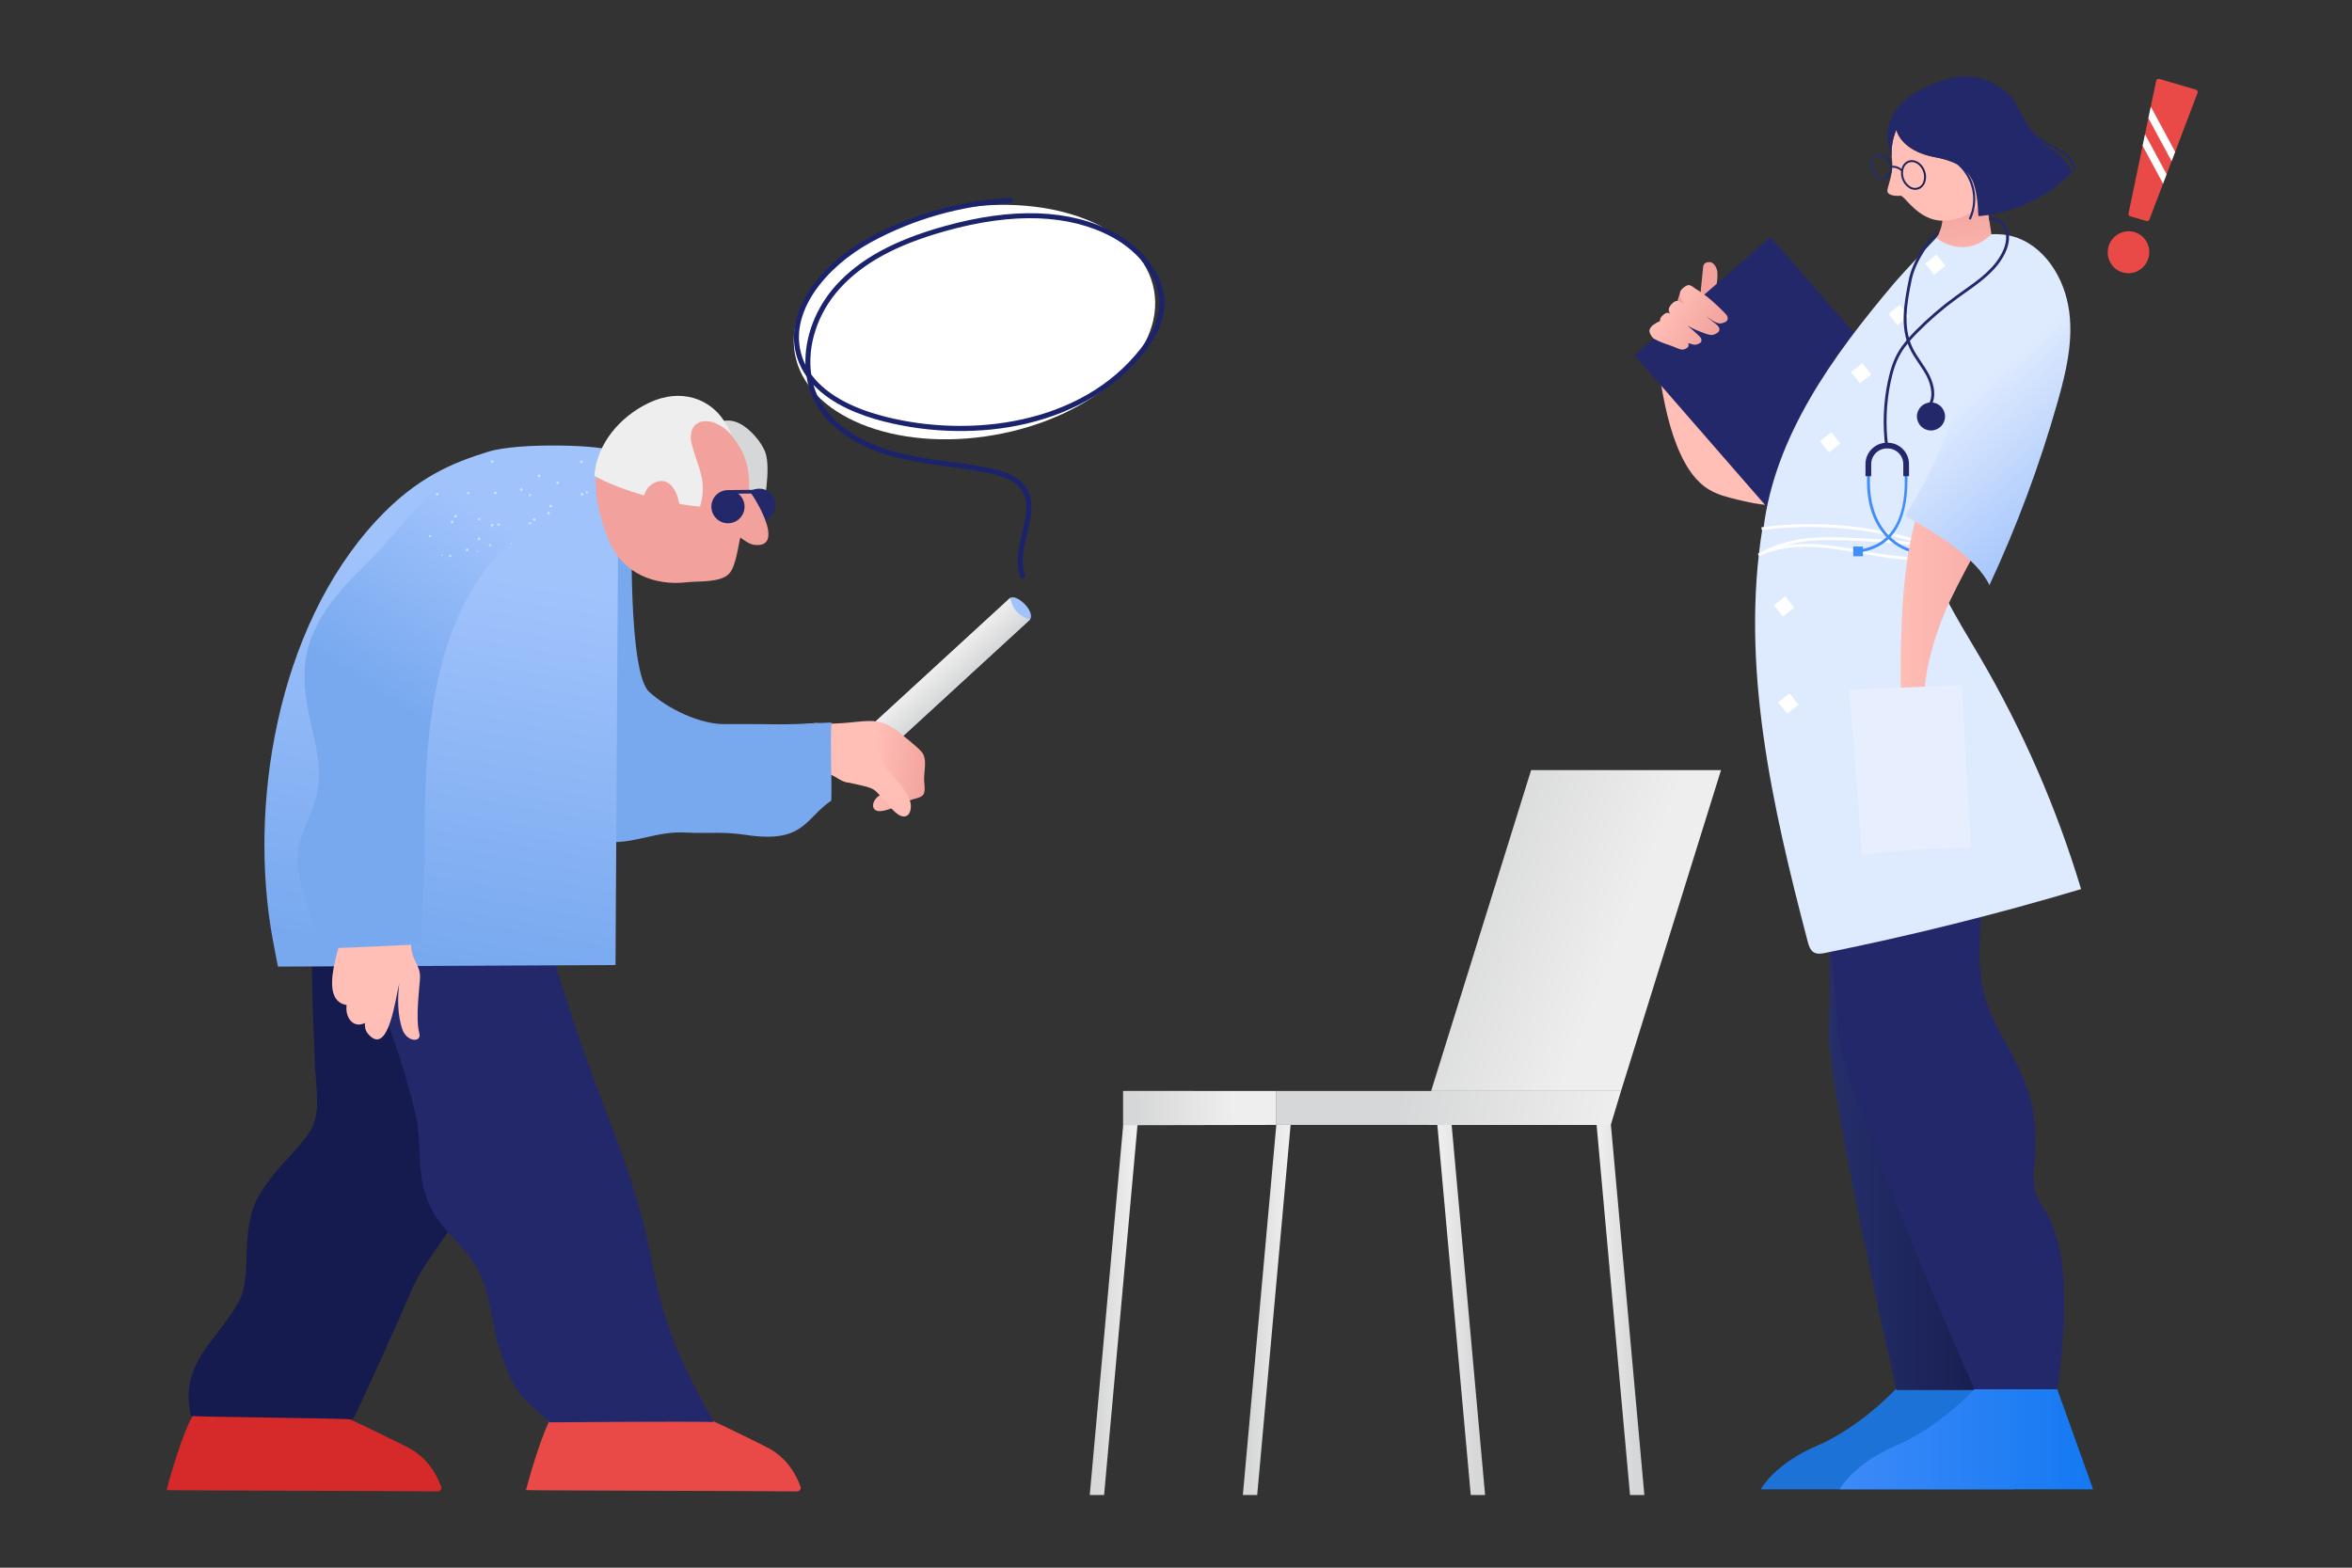 <svg xmlns="http://www.w3.org/2000/svg" version="1.1" viewBox="0 0 1200 800" width="1200" height="800">
<rect x="0" y="0" width="1200" height="800" fill="#333333" stroke="none"/>
<!--ITEM 1--><g><defs><clipPath id="clip-path-id-viewbox-item-1"><rect x="0.0" y="0.0" width="162.0" height="500.0"/></clipPath></defs><g transform="translate(834.0 39.0) rotate(0.0 117.0 360.5) scale(1.444 1.442)"><g clip-path="url(#clip-path-id-viewbox-item-1)" transform="translate(-0.0 -0.0)"><linearGradient id="SVGID_1_-i1" gradientUnits="userSpaceOnUse" x1="1752.794" y1="1617.685" x2="1851.647" y2="1459.738" gradientTransform="matrix(0.15 0 0 0.15 -232.542 -119.794)">
	<stop offset="0" style="stop-color:#FFBEB6"/>
	<stop offset="1" style="stop-color:#F2A19C"/>
</linearGradient>
<path fill="url(#SVGID_1_-i1)" d="M59.934,124.115c-4.198,4.283-18.772,12.324-22.906,5.894c-4.172-6.49-13.995-25.72-9.288-48.014  c0.701-3.047,0.964-6.196,1.399-9.698c0.144-1.161,0.246-2.891-0.095-4.011c-0.341-1.118-1.312-2.56-2.481-2.579  c-0.714,0.001-2.099,0-2.349,1.62c-0.342,3.429-0.687,6.858-1.029,10.288c-1.833-0.668-5.707-4.632-7.035-1.255  c-2.361,6.004,0.128,4.854-8.105,22.049c-1.12,2.339,0.338,5.171,0.777,7.727c1.622,9.443,3.424,18.978,7.457,27.668  c2.284,4.921,5.429,9.676,10.085,12.456c3.085,1.841,6.637,2.705,10.129,3.543c7.342,1.762,15.456,3.443,22.131-0.088  c-0.227-15.32,14.352-26.987,17.386-42.004C70.653,113.178,65.293,118.647,59.934,124.115z"/>
<polygon fill="#23286B" points="103.632,120.804 55.632,162.622 0,98.657 48,56.839 "/>
<path fill="#DEEAFE" d="M130.837,61.264c-1.233-1.897-4.833-5.394-4.833-5.394s-2.49,0.451-3.592,0.242  c-5.857-1.108-15.821,0.995-15.821,0.995s-11.089,11.551-15.32,16.573c-21.309,25.289-41.743,53.586-45.767,86.421  c17.969,2.819,36.122,4.45,54.305,4.878c9.785-14.717,19.634-29.555,26.368-45.898s10.225-34.491,6.771-51.827  C132.531,65.163,131.997,63.05,130.837,61.264z"/>
<g id="shoes_2_-i1">
	<path id="R_shoe_2_-i1" fill="#1D72D8" d="M121.452,464.574l12.687,35.423L44.57,500c0,0,4.593-8.866,19.904-15.433   C79.784,478,92.22,464.571,92.22,464.571L121.452,464.574"/>
</g>
<linearGradient id="R_trousers_3_-i1" gradientUnits="userSpaceOnUse" x1="1985.382" y1="3072.612" x2="2363.204" y2="3072.612" gradientTransform="matrix(0.15 0 0 0.15 -232.542 -119.794)">
	<stop offset="0" style="stop-color:#28306D"/>
	<stop offset="0.51" style="stop-color:#1F275F"/>
	<stop offset="1" style="stop-color:#171F51"/>
</linearGradient>
<path id="R_trousers_2_-i1" fill="url(#R_trousers_3_-i1)" d="M68.618,337.866c0.064,22.609,23.878,127.016,23.878,127.016h30.152  c0,0-2.25-29.626-3.529-48.763c-1.295-19.117-6.462-15.196-4.454-29.992c2.001-14.786,0.383-24.355-2.785-40  c-7.703-17.742-8.256-25.38-1.803-66.126c-0.875-14.93-0.82-33.65-0.32-47.367c-2.449,2.282-9.381-13.479-9.381-13.479  c-11.513,2.442-23.054,3.571-34.515,3.38C68.093,259.629,69.803,318.2,68.618,337.866z"/>
<g id="head-i1">
	
		<linearGradient id="neck_1_-i1" gradientUnits="userSpaceOnUse" x1="1310.84" y1="-626.512" x2="1376.472" y2="-249.841" gradientTransform="matrix(-0.084 0 0 -0.084 228.924 20.843)">
		<stop offset="0" style="stop-color:#FFBEB6"/>
		<stop offset="1" style="stop-color:#F2A19C"/>
	</linearGradient>
	<path id="neck-i1" fill="url(#neck_1_-i1)" d="M108.339,43.413c0,0,2.062,8.402-1.767,13.707c0,0,9.478,8.198,19.492-1.234l0,0   l-3.292-21.758L108.339,43.413z"/>
	<path id="face-i1" fill="#FFBEB6" d="M90.789,28.017c0.007,0.112,0.016,0.195,0.017,0.245c-0.004,0.017-0.004,0.033,0.001,0.051   c0.027,0.45,0.073,0.907,0.132,1.378c0.634,5.072-1.964,9.786-1.612,11.137c0.352,1.352,3.223,1.583,4.518,1.38   c1.295-0.204,4.433,5.698,10.505,8.02c5.698,2.18,12.82-0.102,16.922-3.971c-0.812-10.999-3.713-15.54-15.087-17.659   C93.768,26.28,92.48,18.853,92.48,18.853C91.235,21.743,90.661,24.873,90.789,28.017z"/>
	
		<linearGradient id="eyeglasses_1_-i1" gradientUnits="userSpaceOnUse" x1="2101.402" y1="1021.876" x2="2232.369" y2="1021.876" gradientTransform="matrix(0.15 0 0 0.15 -232.542 -119.794)">
		<stop offset="0" style="stop-color:#28306D"/>
		<stop offset="0.51" style="stop-color:#1F275F"/>
		<stop offset="1" style="stop-color:#171F51"/>
	</linearGradient>
	<path id="eyeglasses-i1" fill="url(#eyeglasses_1_-i1)" d="M83.594,33.227c-0.839-2.403,0.049-4.908,1.98-5.588h0.001   c1.932-0.676,4.188,0.729,5.028,3.131c0.096,0.276,0.171,0.558,0.222,0.844c1.265-0.087,2.512,0.322,3.48,1.14   c0.035-0.138,0.055-0.28,0.101-0.415c0.352-1.163,1.225-2.096,2.363-2.522c2.236-0.783,4.847,0.848,5.822,3.635   c0.466,1.272,0.494,2.664,0.078,3.954c-0.288,0.91-0.885,1.689-1.688,2.201c-0.213,0.13-0.439,0.237-0.673,0.32   c-1.155,0.377-2.418,0.193-3.419-0.496c-1.128-0.748-1.974-1.854-2.402-3.139c-0.319-0.904-0.428-1.866-0.32-2.816   c-0.884-0.818-2.058-1.247-3.26-1.194c0.171,1.484-0.484,2.944-1.706,3.803c-0.182,0.111-0.375,0.203-0.576,0.273   C86.692,37.035,84.436,35.63,83.594,33.227z M97.251,38.864c1.36,1.006,3.28,0.718,4.284-0.644c0.228-0.309,0.396-0.66,0.496-1.031   c0.366-1.147,0.34-2.382-0.076-3.511c-0.852-2.436-3.078-3.882-4.961-3.221c-0.19,0.066-0.371,0.152-0.544,0.258   c-0.67,0.431-1.168,1.084-1.406,1.845C94.335,34.918,95.225,37.464,97.251,38.864L97.251,38.864z M88.401,35.721   c1.584-0.557,2.283-2.674,1.565-4.727c-0.718-2.052-2.589-3.272-4.169-2.719c-1.587,0.556-2.283,2.676-1.565,4.727   C84.949,35.056,86.819,36.275,88.401,35.721L88.401,35.721z"/>
	<path id="hair-i1" fill="#23286B" d="M110.99,0.807c12.167-3.406,21.558,4.876,23.196,7.941c1.557,3.203,3.289,6.317,5.187,9.331   c0.471,0.588,0.958,1.164,1.48,1.711c2.379,2.491,5.126,3.776,8.104,5.31c3.363,1.731,6.214,3.88,6.715,7.835   c0.06,0.488-0.705,0.483-0.765,0c-0.771-6.097-7.599-7.18-11.832-10.171c1.011,1.071,2.176,1.985,3.456,2.711   c3.495,1.777,6.281,4.696,7.893,8.271c-13.554,14.878-32.977,15.693-32.977,15.693c-0.299-7.528-1.17-12.462-4.109-15.75   c3.393,4.944,3.963,11.299,1.504,16.768c-0.193,0.453-0.852,0.062-0.662-0.386c2.987-6.615,1.204-14.412-4.36-19.067   c-2.414-1.178-4.989-1.991-7.641-2.409c-12.418-2.316-13.702-9.745-13.702-9.745c-1.273,2.986-1.846,6.224-1.672,9.467   C84.746,12.307,98.822,4.213,110.99,0.807z"/>
</g>
<g id="shoes_1_-i1">
	
		<linearGradient id="R_shoe_3_-i1" gradientUnits="userSpaceOnUse" x1="2029.09" y1="4005.852" x2="2625.029" y2="4005.852" gradientTransform="matrix(0.15 0 0 0.15 -232.542 -119.794)">
		<stop offset="0" style="stop-color:#3E8AF8"/>
		<stop offset="1" style="stop-color:#1479F2"/>
	</linearGradient>
	<path id="R_shoe_1_-i1" fill="url(#R_shoe_3_-i1)" d="M149.313,464.574L162,499.997L72.43,500c0,0,4.593-8.866,19.904-15.433   c15.31-6.567,27.746-19.996,27.746-19.996L149.313,464.574"/>
</g>
<path id="R_trousers_1_-i1" fill="#23286B" d="M71.637,337.866c2.307,22.609,48.444,126.708,48.444,126.708h29.263  c0,0,4.684-29.318,1.011-48.455c-3.693-19.117-10.581-15.196-9.203-29.992c1.367-14.786,0.063-25.229-7.836-40  c-10.257-19.178-14.588-23.333-9.014-66.126c1.959-15.044-9.318-69.713-9.958-83.429c-4.047-5.738-12.467-4.73-12.467-4.73  c-15.958,2.442-32.088,3.571-48.229,3.38C60.419,232.314,71.378,318.2,71.637,337.866z"/>
<path fill="#DEEAFE" d="M67.412,310.17c-1.37,0.277-2.885,0.531-4.091-0.178c-1.301-0.762-1.791-2.369-2.172-3.829  c-12.498-47.744-23.883-97.643-15.98-146.361c19.383,0.473,37.554,1.392,56.937,1.863c2.466,15.896,11.674,29.775,19.798,43.654  c15.147,25.876,27.206,53.562,35.838,82.28C127.993,296.478,97.841,304.011,67.412,310.17z"/>
<polygon fill="#FFFFFF" points="105.808,70.176 102.656,66.178 106.65,63.023 109.802,67.02 "/>
<polygon fill="#FFFFFF" points="92.831,88 89.679,84.002 93.673,80.847 96.825,84.844 "/>
<polygon fill="#FFFFFF" points="79.601,108.626 76.448,104.629 80.442,101.473 83.595,105.471 "/>
<polygon fill="#FFFFFF" points="68.659,133.072 65.506,129.075 69.5,125.919 72.653,129.917 "/>
<polygon fill="#FFFFFF" points="52.375,191.132 49.222,187.134 53.216,183.979 56.369,187.976 "/>
<polygon fill="#FFFFFF" points="53.899,225.51 50.746,221.513 54.74,218.357 57.893,222.354 "/>
<g>
	<path fill="#FFFFFF" d="M99.515,171.139c-0.161,0-0.322-0.001-0.482-0.003c-6.405-0.076-12.804-1.234-18.992-2.354   c-2.891-0.523-5.88-1.064-8.827-1.486c-11.57-1.661-20.218-0.858-27.219,2.52l-0.464-0.899c4.616-2.556,9.597-4.28,14.803-5.124   c5.211-0.845,10.628-0.769,15.299-0.63c4.923,0.145,9.906,0.398,14.815,0.749c3.68,0.263,7.465,0.592,11.196,1.278   c-1.45-0.665-3.018-1.139-4.473-1.517c-16.241-4.22-33.621-5.297-50.261-3.118l-0.132-1.003   c16.765-2.199,34.279-1.109,50.645,3.142c2.459,0.639,5.229,1.547,7.327,3.161c2.499,0.615,4.953,1.431,7.313,2.536l-0.336,0.949   l-2.602-0.641l0.102-0.408c-0.972-0.369-1.959-0.694-2.956-0.982c0.519,0.628,0.947,1.338,1.256,2.138l0.165,0.428l-0.411,0.206   C103.494,170.977,101.472,171.139,99.515,171.139z M60.534,165.448c3.314,0,6.905,0.282,10.823,0.844   c2.965,0.425,5.963,0.968,8.863,1.493c6.148,1.112,12.503,2.263,18.824,2.338c1.818,0.023,3.706-0.06,5.349-0.749   c-0.485-1.028-1.217-1.878-2.101-2.59c-4.583-1.106-9.334-1.537-13.921-1.865c-4.895-0.35-9.864-0.601-14.773-0.747   c-4.622-0.139-9.984-0.213-15.107,0.618c-1.779,0.289-3.53,0.681-5.249,1.179C55.519,165.622,57.942,165.448,60.534,165.448z"/>
</g>
<linearGradient id="SVGID_2_-i1" gradientUnits="userSpaceOnUse" x1="1624.545" y1="1345.337" x2="1745.93" y2="1415.781" gradientTransform="matrix(0.15 0 0 0.15 -232.542 -119.794)">
	<stop offset="0" style="stop-color:#FFBEB6"/>
	<stop offset="1" style="stop-color:#F2A19C"/>
</linearGradient>
<path fill="url(#SVGID_2_-i1)" d="M32.859,85.22c-0.169-0.639-0.646-1.143-1.112-1.611c-3.692-3.706-5.909-5.753-10.334-8.542  c-0.986-0.622-1.228-1.167-2.481-1.241c-1.071,0.281-2.615,1.499-2.863,2.579c-0.263,1.151,0.596,3.38,1.526,4.106  c0.134,0.104,0.272,0.19,0.408,0.288c-0.277-0.136-0.54-0.267-0.833-0.407c-2.119-1.006-1.371-0.994-2.623-0.902  c-1.025,0.421-2.395,1.832-2.497,2.935c-0.048,0.517,0.184,1.07,0.536,1.582c-0.514-0.368-0.412-0.341-1.183-0.363  c-0.907,0.267-2.193,1.346-2.375,2.273c-0.018,0.089-0.115,0.605-0.117,0.706c-0.77,0.347-1.146,0.478-1.803,0.979  c-0.782,0.335-1.816,1.435-1.881,2.284c-0.07,0.905,0.837,2.501,1.627,2.945c2.206,1.244,4.158,1.819,6.543,2.673  c1.335,0.478,2.171,0.996,3.142,1.142c0.619,0.093,1.16-0.007,2.081-0.643c0.418-0.289,0.563-0.865,0.362-1.331  c-0.201-0.465,0.588-0.101,1.639,0.187c0.67,0.183,1.281,0.144,2.381-0.435c0.499-0.263,0.736-0.88,0.575-1.421  c-0.161-0.541-0.582-0.958-0.991-1.346c-1.457-1.376-2.658-2.459-3.885-3.45c1.315,0.743,2.645,1.422,4.045,1.949  c1.195,0.451,2.627,1.094,3.888,1.303c0.804,0.134,1.511,0.016,2.723-0.793c0.549-0.367,0.751-1.114,0.5-1.725  c-0.252-0.611-0.792-1.048-1.316-1.45c-2.315-1.777-3.806-3.129-2.741-2.3c1.009,0.786,2.309,1.726,3.53,2.101  c0.779,0.239,1.495,0.215,2.804-0.426C32.73,86.573,33.028,85.859,32.859,85.22z"/>
<g>
	<path fill="#23286B" d="M104.784,116.574l-0.883-0.493c2.128-3.816,0.108-8.457-0.859-10.275c-0.777-1.46-1.728-2.868-2.647-4.23   c-1.154-1.708-2.347-3.474-3.235-5.392c-3.385-7.312-2.112-15.433-0.241-24.525c1.333-6.478,6.958-14.909,9.468-16.128   c0.444-0.216,0.832-0.242,1.156-0.081l-0.452,0.907c0.006,0.003,0.01,0.004,0.01,0.004c-1.176-0.222-7.726,8.381-9.191,15.504   c-1.835,8.912-3.087,16.86,0.168,23.894c0.854,1.843,2.023,3.576,3.155,5.251c0.935,1.384,1.901,2.813,2.703,4.322   C104.981,107.295,107.156,112.325,104.784,116.574z"/>
</g>
<circle fill="#23286B" cx="104.709" cy="120.332" r="4.966"/>
<g>
	<path fill="#428DFC" d="M80.114,168.347l-0.171-0.997c16.717-2.868,15.692-22.086,15.355-28.401l1.011-0.055   C97.243,156.433,91.795,166.342,80.114,168.347z"/>
</g>
<g>
	<path fill="#428DFC" d="M98.599,168.459c-1.257,0-5.966-1.389-10.03-5.855c-3.501-3.85-7.428-11.074-6.249-23.625l1.008,0.096   c-1.146,12.184,2.625,19.151,5.989,22.848c3.787,4.164,8.191,5.524,9.282,5.524V168.459L98.599,168.459z"/>
</g>
<g>
	<path fill="#23286B" d="M96.943,141.468H94.92v-4.275c0-3.052-2.481-5.536-5.532-5.536h-0.273c-3.05,0-5.532,2.483-5.532,5.536   v4.275h-2.023v-4.275c0-4.17,3.389-7.561,7.555-7.561h0.273c4.166,0,7.555,3.392,7.555,7.561V141.468z"/>
</g>
<rect x="77.229" y="166.361" fill="#428DFC" width="3.436" height="3.439"/>
<rect x="97.648" y="166.361" fill="#428DFC" width="3.436" height="3.439"/>
<linearGradient id="SVGID_3_-i1" gradientUnits="userSpaceOnUse" x1="2159.668" y1="1853.355" x2="2552.808" y2="1853.355" gradientTransform="matrix(0.15 0 0 0.15 -232.542 -119.794)">
	<stop offset="0" style="stop-color:#FFBEB6"/>
	<stop offset="1" style="stop-color:#F2A19C"/>
</linearGradient>
<path fill="url(#SVGID_3_-i1)" d="M133.334,79.841c-6.877,5.104-10.935,26.588-14.503,34.378c-7.549,16.478-16,28.326-19.912,43.809  c-5.708,22.592-5.013,48.901-4.743,75.352c0.019,0.001-0.939,4.344-2.12,8.423h16.88c-1.314-1.397-2.632-2.868-3.927-4.434  c-3.425-4.568-3.071-17.094-2.206-23.833c1.121-8.731,4.628-19.55,8.397-27.503c7.02-14.816,18.17-33.315,25.19-48.13  c8.702-18.365,13.94-38.849,14.756-59.158C143.766,74.395,140.212,74.737,133.334,79.841z"/>
<linearGradient id="SVGID_4_-i1" gradientUnits="userSpaceOnUse" x1="2355.342" y1="1535.929" x2="2620.702" y2="1839.666" gradientTransform="matrix(0.15 0 0 0.15 -232.542 -119.794)">
	<stop offset="0" style="stop-color:#DEEAFE"/>
	<stop offset="1" style="stop-color:#A1C3FC"/>
</linearGradient>
<path fill="url(#SVGID_4_-i1)" d="M128.799,55.855c12.245,0.55,20.992,11.131,23.928,23.043c2.935,11.912,0.085,24.427-3.258,36.231  c-6.295,22.225-14.363,43.948-24.102,64.895c-4.628-9.651-18.941-18.512-29.817-24.549c12.365-19.657,18.002-35.334,21.892-58.233  c-0.308-0.252,5.112-15.268,5.921-22.234c0.761-6.555,1.918-12.597,2.679-19.152C127.071,55.781,127.536,55.798,128.799,55.855z"/>
<path fill="#E7EFFE" d="M80.349,275.58c-1.243-16.867-3.777-52.539-4.737-58.597c13.317-0.505,26.635-1.009,39.952-1.514  c1.086,19.157,2.173,38.311,3.259,57.468C105.958,272.967,93.097,273.851,80.349,275.58z"/>
<g>
	<path fill="#23286B" d="M88.569,131.09c-0.99-7.672-0.706-15.402,0.85-22.978c0.9-4.383,2.065-7.721,3.666-10.507   c1.714-2.981,4.101-5.57,6.21-7.709c4.379-4.441,9.156-8.551,14.199-12.215c0.852-0.619,1.717-1.232,2.588-1.849   c5.42-3.84,11.024-7.812,13.867-13.696c0.926-1.917,1.844-4.764,0.963-7.443c-0.732-2.222-3.146-4.231-5.58-3.679l-0.148-0.983   c3.061-0.694,5.824,1.713,6.691,4.345c0.988,3.001-0.006,6.116-1.013,8.2c-2.957,6.118-8.668,10.167-14.193,14.081   c-0.866,0.614-1.729,1.225-2.577,1.841c-4.998,3.632-9.734,7.706-14.073,12.107c-2.168,2.199-4.402,4.629-6.054,7.503   c-1.547,2.689-2.676,5.931-3.552,10.204c-1.533,7.466-1.814,15.085-0.836,22.645L88.569,131.09z"/>
</g>
</g></g></g><!--ITEM 2--><g><defs><clipPath id="clip-path-id-viewbox-item-2"><rect x="0.0" y="0.0" width="51.409" height="230.988"/></clipPath></defs><g transform="translate(1086.0 141.0) rotate(-163.701 11.0 -50.0) scale(0.428 -0.433)"><g clip-path="url(#clip-path-id-viewbox-item-2)" transform="translate(-0.0 -0.0)"><path fill="#E94A47" d="M48.409,0H3C1.249,0-0.13,1.494,0.01,3.239l12.725,158.992c0.125,1.559,1.426,2.761,2.99,2.761h19.96  c1.564,0,2.866-1.202,2.99-2.761L51.399,3.239C51.539,1.494,50.16,0,48.409,0z"/>
<circle fill="#E94A47" cx="25.705" cy="206.24" r="24.749"/>
<polygon fill="#FFFFFF" points="48.924,34.163 5.926,77.161 6.869,88.947 47.817,47.998 "/>
<polygon fill="#FFFFFF" points="8.186,105.401 9.129,117.185 45.164,81.15 46.271,67.315 "/>
</g></g></g><!--ITEM 3--><g><defs><clipPath id="clip-path-id-viewbox-item-3"><rect x="0.0" y="0.0" width="10.682" height="88.407"/></clipPath></defs><g transform="translate(469.0 288.0) rotate(47.443 7.5 63.0) scale(1.404 1.425)"><g clip-path="url(#clip-path-id-viewbox-item-3)" transform="translate(-0.0 -0.0)"><g>
	<path fill="#A1C3FC" d="M10.682,86.455H0V2.324c0.621-2.855,9.846-3.333,10.681,0L10.682,86.455z"/>
	
		<linearGradient id="SVGID_1_-i3" gradientUnits="userSpaceOnUse" x1="1.055359e-005" y1="-2971.902" x2="10.682" y2="-2971.902" gradientTransform="matrix(1 0 0 -1 0 -2926.537)">
		<stop offset="0" style="stop-color:#EEEEEE"/>
		<stop offset="1" style="stop-color:#D6D7D8"/>
	</linearGradient>
	<path fill="url(#SVGID_1_-i3)" d="M10.682,86.455c-3.691,2.502-7.262,2.702-10.682,0L0,2.324c3.658,2.201,7.212,2.059,10.681,0   L10.682,86.455z"/>
</g>
</g></g></g><!--ITEM 4--><g><defs><clipPath id="clip-path-id-viewbox-item-4"><rect x="0.0" y="0.0" width="222.725" height="228.849"/></clipPath></defs><g transform="translate(405.0 101.0) rotate(0.0 94.5 97.0) scale(0.849 0.848)"><g clip-path="url(#clip-path-id-viewbox-item-4)" transform="translate(-0.0 -0.0)"><ellipse transform="matrix(0.985 -0.173 0.173 0.985 -11.305 19.97)" fill="#FFFFFF" cx="108.596" cy="74.661" rx="109.587" ry="68.971"/>
<g>
	<path fill="#1B236D" d="M137.572,228.849c-0.601,0-1.168-0.363-1.398-0.957c-3.227-8.302-1.036-17.427,1.083-26.252   c2.366-9.855,4.601-19.166-0.746-26.485c-4.082-5.589-11.496-7.84-18.21-9.304c-8.461-1.847-17.224-3.055-25.699-4.223   c-10.65-1.468-21.663-2.985-32.268-5.789c-22.75-6.016-39.725-17.867-47.798-33.371c-2.438-4.682-4.06-9.767-4.9-15.065   c-2.286-3.25-4.153-6.835-5.474-10.785c-9.544-28.539,15.402-57.58,42.62-72.486C70.848,9.855,100.316,1.51,130,0   c0.82-0.019,1.532,0.594,1.574,1.422c0.042,0.827-0.595,1.532-1.422,1.574c-29.235,1.487-58.258,9.705-83.93,23.766   C20.064,41.088-3.992,68.761,5.006,95.666c0.557,1.665,1.219,3.261,1.977,4.791C6.458,83.998,12.927,66.3,25.448,52.471   c14.257-15.747,34.837-26.99,64.765-35.384c41.547-11.651,75.993-10.385,102.382,3.762c16.829,9.022,32.574,27.162,29.813,47.35   c-1.072,7.834-4.768,15.582-11.631,24.382c-16.582,21.261-41.121,36.218-70.964,43.252c-27.02,6.369-57.524,5.889-85.896-1.353   c-14.119-3.603-31.021-10.158-42.102-21.961c0.839,2.974,1.963,5.841,3.382,8.564c10.359,19.895,33.207,28.498,45.903,31.855   c10.429,2.757,21.35,4.262,31.911,5.718c8.532,1.176,17.354,2.392,25.929,4.263c7.264,1.585,15.319,4.067,19.993,10.466   c6.166,8.44,3.662,18.869,1.24,28.956c-2.011,8.376-4.09,17.037-1.204,24.465c0.3,0.771-0.083,1.641-0.854,1.941   C137.937,228.817,137.753,228.849,137.572,228.849z M10.482,106.222c10.186,13.998,28.87,21.445,44.177,25.352   c50.606,12.915,117.772,5.296,153.753-40.839c6.524-8.364,10.027-15.655,11.024-22.942c2.566-18.762-12.343-35.768-28.257-44.299   C165.494,9.723,131.797,8.541,91.024,19.976c-29.36,8.233-49.49,19.199-63.352,34.509C14.155,69.413,7.987,88.997,10.482,106.222z"/>
</g>
</g></g></g><!--ITEM 5--><g><defs><clipPath id="clip-path-id-viewbox-item-5"><rect x="0.0" y="0.0" width="206.382" height="298.017"/></clipPath></defs><g transform="translate(85.0 202.0) rotate(0.0 193.5 279.5) scale(1.875 1.876)"><g clip-path="url(#clip-path-id-viewbox-item-5)" transform="translate(-0.0 -0.0)"><path fill="#D62929" d="M8.639,275.79c-2.86,1.244-7.545,17.602-8.639,21.871c1.436,0.122,61.799,0.212,73.76,0.355  c0.715,0.009,1.202-0.709,0.935-1.372c-1.143-2.834-3.335-7.722-9.306-10.729c-6.035-3.04-17.415-8.61-23.625-11.125  c-7.311-2.961-8.413-1.548-16.227-1.135C19.184,273.992,9.34,275.649,8.639,275.79z"/>
<path fill="#E94A47" d="M106.431,275.79c-2.86,1.244-7.545,17.602-8.639,21.871c1.436,0.122,61.799,0.212,73.76,0.355  c0.715,0.009,1.202-0.709,0.935-1.372c-1.143-2.834-3.335-7.722-9.306-10.729c-6.035-3.04-17.415-8.61-23.625-11.125  c-7.311-2.961-8.413-1.548-16.227-1.135C116.975,273.992,107.131,275.649,106.431,275.79z"/>
<path fill="#151A4F" d="M87.388,177.249c-0.662,10.785-1.085,21.712-2.269,32.293c-1.262,11.274-13.836,22.95-18.365,33.514  c-3.414,7.963-13.821,31.247-16.092,35.374c-4.088-0.346-42.218-0.684-44.012-0.934c-3.262-14.01,6.432-19.809,12.665-30.487  c3.143-5.385,2.073-12.368,2.74-18.519c0.79-7.285,2.191-10.323,6.553-16.032c3.143-4.113,8.668-8.947,10.928-13.276  c2.463-4.719,1.008-12.295,0.818-17.444c-0.393-10.615-0.918-21.277-0.842-31.947c0.045-6.334-0.839-13.576,0.418-19.792  c14.579,4.498,34.331,5.373,49.771,7.824C89.681,140.45,88.095,165.734,87.388,177.249z"/>
<linearGradient id="SVGID_1_-i5" gradientUnits="userSpaceOnUse" x1="-242.209" y1="100.59" x2="-225.836" y2="102.735" gradientTransform="matrix(1 0 0 1 434.318 0)">
	<stop offset="0" style="stop-color:#FFBEB6"/>
	<stop offset="1" style="stop-color:#F2A19C"/>
</linearGradient>
<path fill="url(#SVGID_1_-i5)" d="M176.811,89.012c2.986,0.287,5.092,0.131,7.302-0.001c2.429-0.145,4.857-0.566,7.302-0.572  c2.581-0.007,5.183,0.929,7.159,2.534c2.207,1.793,4.678,3.6,6.698,5.666c1.925,1.969,0.733,5.452,0.859,7.972  c0.049,0.983,0.372,2.865-0.14,3.73c-0.62,1.046-2.519,1.221-3.551,1.611c-2.449,0.926-5.178,2.591-7.732,2.971  c-3.426,0.51-2.965-2.963-0.573-4.296c0.765-0.426,3.338-0.655,3.74-1.425c0.358-0.684-0.939-3.064-1.188-3.83  c-2.602,2.723-7.971,2.18-11.287,1.815c-2.289-0.252-3.689-2.297-5.727-2.288c-2.302,0.01-5.316-0.117-7.567,0.383  c-0.248-4.596,0.015-9.291,0.286-13.824C173.878,89.287,176.88,88.915,176.811,89.012z"/>
<path fill="#FFBEB6" d="M194.998,100.063c1.925,2.976,7.736,8.01,7.53,11.785c-0.135,2.481-1.708,3.114-3.275,2.145  c-2.356-1.457-5.163-5.778-6.755-6.831c-3.161-2.09-14.496-1.371-10.262-8.111C184.861,94.874,191.021,88.752,194.998,100.063z"/>
<path fill="#78A9EF" d="M126.566,29.291c-0.004,7.055-0.995,45.977,4.741,51.225c5.138,4.701,13.838,8.807,20.457,8.775  c16.707-0.082,12.944,0.39,29.141-0.433c-0.391,7.517,0.17,13.925-0.036,21.238c-7.264,4.962-7.38,11.696-23.207,9.347  c-6.742-1.001-9.606-0.312-16.516-0.652c-7.644-0.377-12.963,2.718-20.047,2.6c-16.853-0.28-23.205-23.383-21.894-36.269  c0.724-7.113,2.154-16.698,6.177-22.804c5.341-8.105-1.11-35.215,7.383-37.028C113.365,24.545,127.91,29.82,126.566,29.291z"/>
<path fill="#23286B" d="M49.914,144.964c4.744,6.7,7.547,18.043,10.338,25.777c2.863,7.935,5.451,16.086,7.385,24.212  c1.802,7.571,0.418,15.807,3.068,23.177c3.03,8.425,9.522,11.785,13.745,19.088c3.805,6.581,3.872,15.142,6.25,22.357  c1.395,4.232,2.839,8.689,5.735,12.233c1.734,2.122,7.836,7.415,7.836,7.415s37.568-0.317,44.575-0.084  c-3.52-6.319-7.405-13.736-10.214-20.565c-3.146-7.646-5.353-16.151-6.817-24.084c-2.827-15.317-8.14-29.225-13.848-44.081  c-6.199-16.134-11.187-32.034-15.871-48.579c-9.476,2.425-16.897,3.99-26.733,4.498C69.641,146.623,54.282,149.353,49.914,144.964z"/>
<linearGradient id="SVGID_2_-i5" gradientUnits="userSpaceOnUse" x1="80.348" y1="47.914" x2="76.305" y2="153.92" gradientTransform="matrix(0.942 0.126 -0.133 0.991 19.375 -9.216)">
	<stop offset="0" style="stop-color:#A1C3FC"/>
	<stop offset="1" style="stop-color:#78A9EF"/>
</linearGradient>
<path fill="url(#SVGID_2_-i5)" d="M122.885,32.529l-0.731,122.3l-91.766,0.428c0,0,0.299,2.379-1.534-7.562  c-6.579-35.677,0.924-84.226,28.191-113.73c11.103-12.014,21.207-15.89,30.467-18.759c8.621-2.671,32.219-1.78,33.909-0.115  C123.398,17.04,122.885,32.529,122.885,32.529z"/>
<g>
	<path fill="#D6D7D8" d="M147.485,7.595c3.245-0.323,5.015-1.745,8.405-0.084c2.808,1.376,6.159,5.128,7.123,8.16   c1.296,4.076-0.133,13.992-1.669,17.52c-6.603-1.202-12.295-4.891-18.228-6.787c-0.743-4.559-0.4-15.54,3.82-18.07   C146.664,8.015,147.757,7.914,147.485,7.595z"/>
	<circle fill="#23286B" cx="161.267" cy="29.669" r="4.415"/>
	<path fill="#F2A19C" d="M137.008,1.388c7.717-1.462,17.901,8.842,20.261,15.308c2.542,6.964,0.768,14.429-1.061,21.421   c-0.667,2.548-1.253,8.287-3.156,10.265c-2.423,2.518-8.2,1.945-11.493,2.331c-8.689,1.019-17.203-2.342-20.922-10.721   c-3.071-6.92-5.463-17.153-2.461-24.435c1.635-3.967,5.116-7.694,8.916-9.796C129.236,4.575,137.489,2.716,137.008,1.388z"/>
	<path fill="#F2A19C" d="M156.578,23.434c2.889,2.512,12.531,18.367,3.225,17.082c-2.406-0.332-7.061-4.629-7.323-6.218   C151.826,30.321,158.465,26.998,156.578,23.434z"/>
	<path fill="#EEEEEE" d="M153.739,10.614c-5.735-6.175-12.826-4.349-10.711,3.079c1.818,6.384,4.082,9.579,2.151,16.429   c-7.834-0.508-21.808-4.382-28.788-8.348c0.614-8.662,6.936-16.134,14.935-19.907c8.687-4.098,16.546-1.003,20.377,4.961   C153.413,9.489,152.836,8.823,153.739,10.614z"/>
	<path fill="#F2A19C" d="M138.969,33.936c1.968-2.381-0.37-13.495-6.484-10.159c-5.14,2.805-1.759,11.5-1.546,15.181   C133.315,37.847,139.515,36.866,138.969,33.936z"/>
	<circle fill="#23286B" cx="152.752" cy="30.149" r="4.512"/>
	<g>
		<path fill="#23286B" d="M153.021,26.634c-0.273,0-0.497-0.221-0.5-0.495c-0.003-0.275,0.219-0.502,0.495-0.505l9.398-0.1    c0.001,0,0.003,0,0.005,0c0.273,0,0.497,0.221,0.5,0.495c0.003,0.275-0.219,0.502-0.495,0.505l-9.398,0.1    C153.025,26.634,153.023,26.634,153.021,26.634z"/>
	</g>
</g>
<path fill="#FFBEB6" d="M66.707,145.779c-1.108,7.857,2.379,8.267,2.258,12.385c-0.07,2.371-1.311,11.097-0.215,15.17  c0.737,2.74-3.456,2.452-4.629-1.081c-1.255-3.78-1.341-8.28-0.807-12.448c-0.978,3.758-2.797,19.083-7.913,14.362  c-1.073-0.99-1.52-1.882-1.442-3.561c-3.24,1.583-5.454-1.611-4.969-4.884c-8.291-1.431-1.102-17.521-0.376-22.703  c5.721,0.818,7.219,2.846,13.357,1.547C62.354,145.679,66.917,144.291,66.707,145.779z"/>
<linearGradient id="SVGID_3_-i5" gradientUnits="userSpaceOnUse" x1="98.385" y1="38.932" x2="67.111" y2="87.084">
	<stop offset="0" style="stop-color:#A1C3FC"/>
	<stop offset="1" style="stop-color:#78A9EF"/>
</linearGradient>
<path fill="url(#SVGID_3_-i5)" d="M114.264,28.291c-40.833,12.544-44.422,58.281-44,94c0.056,4.774-1,26.889-1,26.889  s-18.811,0.96-26.815,1.147c-1.559-5.742-7.584-16.936-6.685-26.036c0.532-5.386,3.503-9.761,4.889-14.879  c1.43-5.28,0.798-10.431-0.374-15.647c-2.137-9.509-4.516-18.565-0.875-27.974c3.421-8.841,9.912-15.143,16.334-21.502  c8.567-8.483,14.973-19.908,27.028-24.387c9.625-3.576,21.82-1.995,31.924-2.173c-0.134,3.36,0.565,6.708,0.575,10.136  C114.628,28.263,114.962,28.738,114.264,28.291z"/>
<path id="texture-2_13_-i5" opacity="0.51" fill="#FFFFFF" enable-background="new    " d="M93.897,39.992  c-0.099-0.024-0.199,0.038-0.223,0.137c-0.024,0.099,0.038,0.199,0.138,0.223c0.099,0.024,0.199-0.038,0.223-0.137l0,0  C94.059,40.116,93.998,40.016,93.897,39.992L93.897,39.992z M75.187,43.285c-0.055-0.09-0.172-0.118-0.261-0.063l0,0  c-0.083,0.047-0.112,0.153-0.065,0.236c0.003,0.007,0.008,0.014,0.014,0.02c0.051,0.087,0.161,0.117,0.249,0.067  C75.212,43.491,75.242,43.374,75.187,43.285L75.187,43.285L75.187,43.285z M84.771,42.227c-0.025-0.101-0.121-0.168-0.224-0.156  c-0.104,0.018-0.175,0.118-0.156,0.224c0.018,0.104,0.118,0.175,0.224,0.156C84.715,42.425,84.782,42.33,84.771,42.227z   M88.947,17.845c-0.024-0.195-0.199-0.335-0.394-0.315c-0.189,0.012-0.332,0.175-0.32,0.363c0.001,0.007,0,0.013,0.002,0.019  c0.024,0.195,0.199,0.335,0.394,0.315C88.821,18.21,88.964,18.039,88.947,17.845L88.947,17.845z M89.82,26.393  c-0.024-0.196-0.203-0.334-0.398-0.309c-0.192,0.024-0.33,0.197-0.311,0.389c0.017,0.194,0.188,0.336,0.382,0.318l0,0  C89.69,26.763,89.832,26.589,89.82,26.393z M90.687,34.955c-0.019-0.193-0.188-0.334-0.382-0.315c-0.004,0-0.008,0.001-0.012,0.002  c-0.189,0.012-0.332,0.175-0.32,0.363c0.001,0.007,0,0.013,0.002,0.019c0.027,0.196,0.2,0.338,0.398,0.327  C90.566,35.326,90.706,35.15,90.687,34.955z M106.485,23.339c-0.188-0.05-0.382,0.062-0.431,0.251  c-0.05,0.188,0.062,0.381,0.251,0.431c0.185,0.049,0.375-0.058,0.429-0.241C106.783,23.59,106.673,23.395,106.485,23.339  L106.485,23.339z M104.016,31.578c-0.188-0.05-0.382,0.062-0.431,0.251c-0.05,0.188,0.062,0.381,0.251,0.431  c0.185,0.049,0.375-0.058,0.429-0.241C104.315,31.831,104.204,31.634,104.016,31.578L104.016,31.578z M73.932,26.567  c-0.097-0.171-0.312-0.233-0.485-0.138c-0.17,0.089-0.234,0.3-0.144,0.47c0.001,0.001,0.001,0.002,0.002,0.003  c0.079,0.171,0.281,0.245,0.452,0.167c0.008-0.004,0.016-0.008,0.025-0.012C73.951,26.956,74.017,26.745,73.932,26.567z   M78.009,34.145c-0.099-0.17-0.311-0.235-0.488-0.151c-0.171,0.097-0.233,0.313-0.138,0.485c0.093,0.171,0.308,0.236,0.479,0.143  c0.002-0.001,0.005-0.002,0.006-0.003c0.17-0.089,0.234-0.3,0.145-0.469C78.01,34.147,78.01,34.146,78.009,34.145z M82.081,41.71  c-0.085-0.168-0.289-0.236-0.457-0.15c-0.005,0.002-0.01,0.005-0.014,0.008c-0.175,0.086-0.246,0.298-0.16,0.473  c0.003,0.006,0.005,0.01,0.008,0.016c0.095,0.173,0.312,0.236,0.484,0.142c0.173-0.095,0.236-0.312,0.142-0.484  C82.082,41.712,82.082,41.711,82.081,41.71z M114.497,25.974c-0.161-0.065-0.345,0.012-0.413,0.172  c-0.066,0.161,0.01,0.346,0.172,0.413c0.161,0.067,0.346-0.01,0.413-0.172l0,0C114.733,26.225,114.657,26.042,114.497,25.974z   M82.367,26.342c-0.075-0.162-0.263-0.236-0.428-0.17c-0.157,0.065-0.231,0.243-0.167,0.4c0.002,0.005,0.004,0.008,0.006,0.013  c0.064,0.162,0.248,0.242,0.41,0.176c0.002-0.001,0.003-0.002,0.006-0.003C82.35,26.687,82.427,26.506,82.367,26.342L82.367,26.342z   M85.331,33.408c-0.07-0.159-0.254-0.23-0.412-0.162c-0.157,0.065-0.231,0.243-0.167,0.4c0.002,0.005,0.004,0.008,0.006,0.013  c0.064,0.162,0.248,0.242,0.411,0.177c0.002-0.001,0.003-0.002,0.006-0.003C85.332,33.756,85.402,33.568,85.331,33.408  L85.331,33.408z M88.316,40.493c-0.064-0.162-0.248-0.242-0.411-0.177c-0.002,0.001-0.003,0.002-0.006,0.003  c-0.154,0.058-0.232,0.231-0.174,0.385c0.003,0.01,0.008,0.019,0.012,0.028c0.064,0.162,0.248,0.242,0.411,0.177  c0.002-0.001,0.003-0.002,0.006-0.003C88.308,40.833,88.38,40.651,88.316,40.493L88.316,40.493z M99.183,26.98  c-0.007-0.175-0.151-0.313-0.326-0.31c-0.174,0.001-0.313,0.141-0.313,0.314c0.004,0.175,0.143,0.318,0.317,0.326  C99.039,27.307,99.182,27.16,99.183,26.98L99.183,26.98z M99.218,34.66c0.005-0.168-0.127-0.309-0.295-0.314  c-0.006,0-0.012,0-0.019-0.001c-0.174,0.001-0.313,0.14-0.313,0.314c0.004,0.175,0.143,0.318,0.317,0.326  C99.083,34.98,99.221,34.836,99.218,34.66L99.218,34.66z M71.915,37.933c-0.116-0.119-0.305-0.122-0.425-0.008  c-0.005,0.005-0.01,0.009-0.013,0.013c-0.126,0.12-0.13,0.32-0.01,0.447c0.003,0.003,0.006,0.006,0.008,0.007  c0.129,0.117,0.327,0.113,0.451-0.011c0.122-0.121,0.121-0.319,0-0.441C71.922,37.94,71.918,37.937,71.915,37.933L71.915,37.933z   M77.378,43.333c-0.126-0.123-0.327-0.124-0.455-0.002c-0.121,0.129-0.116,0.333,0.014,0.454c0.123,0.116,0.315,0.116,0.439,0.001  c0.126-0.117,0.133-0.316,0.015-0.441C77.388,43.341,77.383,43.336,77.378,43.333L77.378,43.333z M113.259,17.918  c-0.012-0.202-0.178-0.36-0.382-0.359c-0.202,0.003-0.364,0.168-0.363,0.369c0.009,0.203,0.178,0.363,0.382,0.359  C113.098,18.284,113.26,18.119,113.259,17.918L113.259,17.918z M113.392,26.781c-0.002-0.202-0.168-0.364-0.369-0.363  c-0.201,0.001-0.364,0.168-0.363,0.369c0.002,0.202,0.168,0.364,0.369,0.363C113.232,27.148,113.393,26.982,113.392,26.781  L113.392,26.781z M78.907,32.482c-0.152-0.138-0.385-0.135-0.531,0.01c-0.137,0.151-0.126,0.386,0.027,0.523  c0.146,0.133,0.37,0.126,0.509-0.013C79.049,32.854,79.048,32.626,78.907,32.482L78.907,32.482z M85.27,38.649  c-0.147-0.137-0.375-0.135-0.519,0.005c-0.142,0.145-0.14,0.377,0.005,0.519c0.145,0.142,0.377,0.14,0.519-0.005  C85.414,39.022,85.411,38.791,85.27,38.649L85.27,38.649z M96.861,25.358c-0.089-0.18-0.301-0.263-0.489-0.192  c-0.182,0.087-0.261,0.302-0.179,0.485c0.075,0.184,0.285,0.273,0.47,0.198c0.002-0.001,0.005-0.002,0.007-0.003  C96.858,25.765,96.943,25.547,96.861,25.358C96.862,25.359,96.861,25.358,96.861,25.358L96.861,25.358z M100.383,33.5  c-0.082-0.188-0.3-0.273-0.487-0.192c0,0,0,0-0.001,0.001c-0.181,0.079-0.263,0.291-0.183,0.471l0,0  c0.08,0.185,0.293,0.271,0.477,0.192C100.372,33.895,100.458,33.684,100.383,33.5L100.383,33.5z M101.666,21.634  c-0.077-0.185-0.29-0.272-0.476-0.195c-0.186,0.077-0.272,0.29-0.195,0.476c0.076,0.18,0.28,0.269,0.463,0.2  C101.649,22.038,101.741,21.824,101.666,21.634L101.666,21.634z M104.834,29.875c-0.076-0.189-0.29-0.282-0.48-0.207  c-0.183,0.075-0.275,0.282-0.211,0.468c0.079,0.189,0.29,0.285,0.484,0.22C104.813,30.277,104.903,30.065,104.834,29.875  L104.834,29.875z M88.865,34.937c-0.143-0.144-0.376-0.147-0.523-0.007c-0.143,0.139-0.149,0.367-0.01,0.511  c0.13,0.148,0.355,0.163,0.503,0.034c0.004-0.003,0.008-0.007,0.011-0.011c0.151-0.135,0.163-0.367,0.027-0.517  C88.87,34.942,88.868,34.939,88.865,34.937L88.865,34.937z"/>
</g></g></g><!--ITEM 6--><g><defs><clipPath id="clip-path-id-viewbox-item-6"><rect x="0.0" y="0.0" width="261.0" height="300.0"/></clipPath></defs><g transform="translate(556.0 393.0) rotate(0.0 161.0 185.0) scale(1.234 1.233)"><g clip-path="url(#clip-path-id-viewbox-item-6)" transform="translate(-0.0 -0.0)"><linearGradient id="chair_leg_4_-i6" gradientUnits="userSpaceOnUse" x1="5940.48" y1="5543.803" x2="6206.959" y2="5543.803" gradientTransform="matrix(0.074 0 0 0.074 -230.549 -187.456)">
	<stop offset="0.09" style="stop-color:#EEEEEE"/>
	<stop offset="0.818" style="stop-color:#D6D7D8"/>
</linearGradient>
<polygon id="chair_leg-i6" fill="url(#chair_leg_4_-i6)" points="229.301,300 223.376,300 209.555,146.856 215.412,146.856   215.461,146.679 "/>
<linearGradient id="chair_leg_5_-i6" gradientUnits="userSpaceOnUse" x1="5051.514" y1="5543.803" x2="5317.993" y2="5543.803" gradientTransform="matrix(0.074 0 0 0.074 -230.549 -187.456)">
	<stop offset="0.09" style="stop-color:#EEEEEE"/>
	<stop offset="0.818" style="stop-color:#D6D7D8"/>
</linearGradient>
<polygon id="chair_leg_3_-i6" fill="url(#chair_leg_5_-i6)" points="163.453,300 157.528,300 143.707,146.856 149.564,146.856   149.613,146.679 "/>
<linearGradient id="chair_leg_6_-i6" gradientUnits="userSpaceOnUse" x1="-3706.895" y1="5543.803" x2="-3440.416" y2="5543.803" gradientTransform="matrix(-0.074 0 0 0.074 -191.636 -187.456)">
	<stop offset="0.09" style="stop-color:#EEEEEE"/>
	<stop offset="0.818" style="stop-color:#D6D7D8"/>
</linearGradient>
<polygon id="chair_leg_1_-i6" fill="url(#chair_leg_6_-i6)" points="63.299,300 69.225,300 83.045,146.856 77.189,146.856 77.14,146.679   "/>
<linearGradient id="chair_leg_7_-i6" gradientUnits="userSpaceOnUse" x1="-2852.653" y1="5543.803" x2="-2586.174" y2="5543.803" gradientTransform="matrix(-0.074 0 0 0.074 -191.636 -187.456)">
	<stop offset="0.09" style="stop-color:#EEEEEE"/>
	<stop offset="0.818" style="stop-color:#D6D7D8"/>
</linearGradient>
<polygon id="chair_leg_2_-i6" fill="url(#chair_leg_7_-i6)" points="0,300 5.926,300 19.746,146.856 13.889,146.856 13.84,146.679 "/>
<linearGradient id="chair_bottom_2_-i6" gradientUnits="userSpaceOnUse" x1="6178.055" y1="4598.79" x2="4542.502" y2="4318.941" gradientTransform="matrix(0.074 0 0 0.074 -230.549 -187.456)">
	<stop offset="0.09" style="stop-color:#EEEEEE"/>
	<stop offset="0.818" style="stop-color:#D6D7D8"/>
</linearGradient>
<polygon id="chair_bottom-i6" fill="url(#chair_bottom_2_-i6)" points="77.138,146.84 215.415,146.859 219.657,132.806 77.138,132.806 "/>
<linearGradient id="chair_back_1_-i6" gradientUnits="userSpaceOnUse" x1="6188.685" y1="3566.597" x2="4823.146" y2="3038.588" gradientTransform="matrix(0.074 0 0 0.074 -230.549 -187.456)">
	<stop offset="0.09" style="stop-color:#EEEEEE"/>
	<stop offset="0.818" style="stop-color:#D6D7D8"/>
</linearGradient>
<polygon id="chair_back-i6" fill="url(#chair_back_1_-i6)" points="219.657,132.806 141.14,132.806 182.483,0 261,0 "/>
<linearGradient id="chair_bottom_3_-i6" gradientUnits="userSpaceOnUse" x1="-16981.107" y1="4237.618" x2="-13549.19" y2="4694.104" gradientTransform="matrix(-0.016 0 0 0.074 -207.858 -187.456)">
	<stop offset="0.09" style="stop-color:#EEEEEE"/>
	<stop offset="0.818" style="stop-color:#D6D7D8"/>
</linearGradient>
<polygon id="chair_bottom_1_-i6" fill="url(#chair_bottom_3_-i6)" points="77.138,146.84 13.779,146.968 13.779,132.761 77.138,132.806   "/>
</g></g></g></svg>